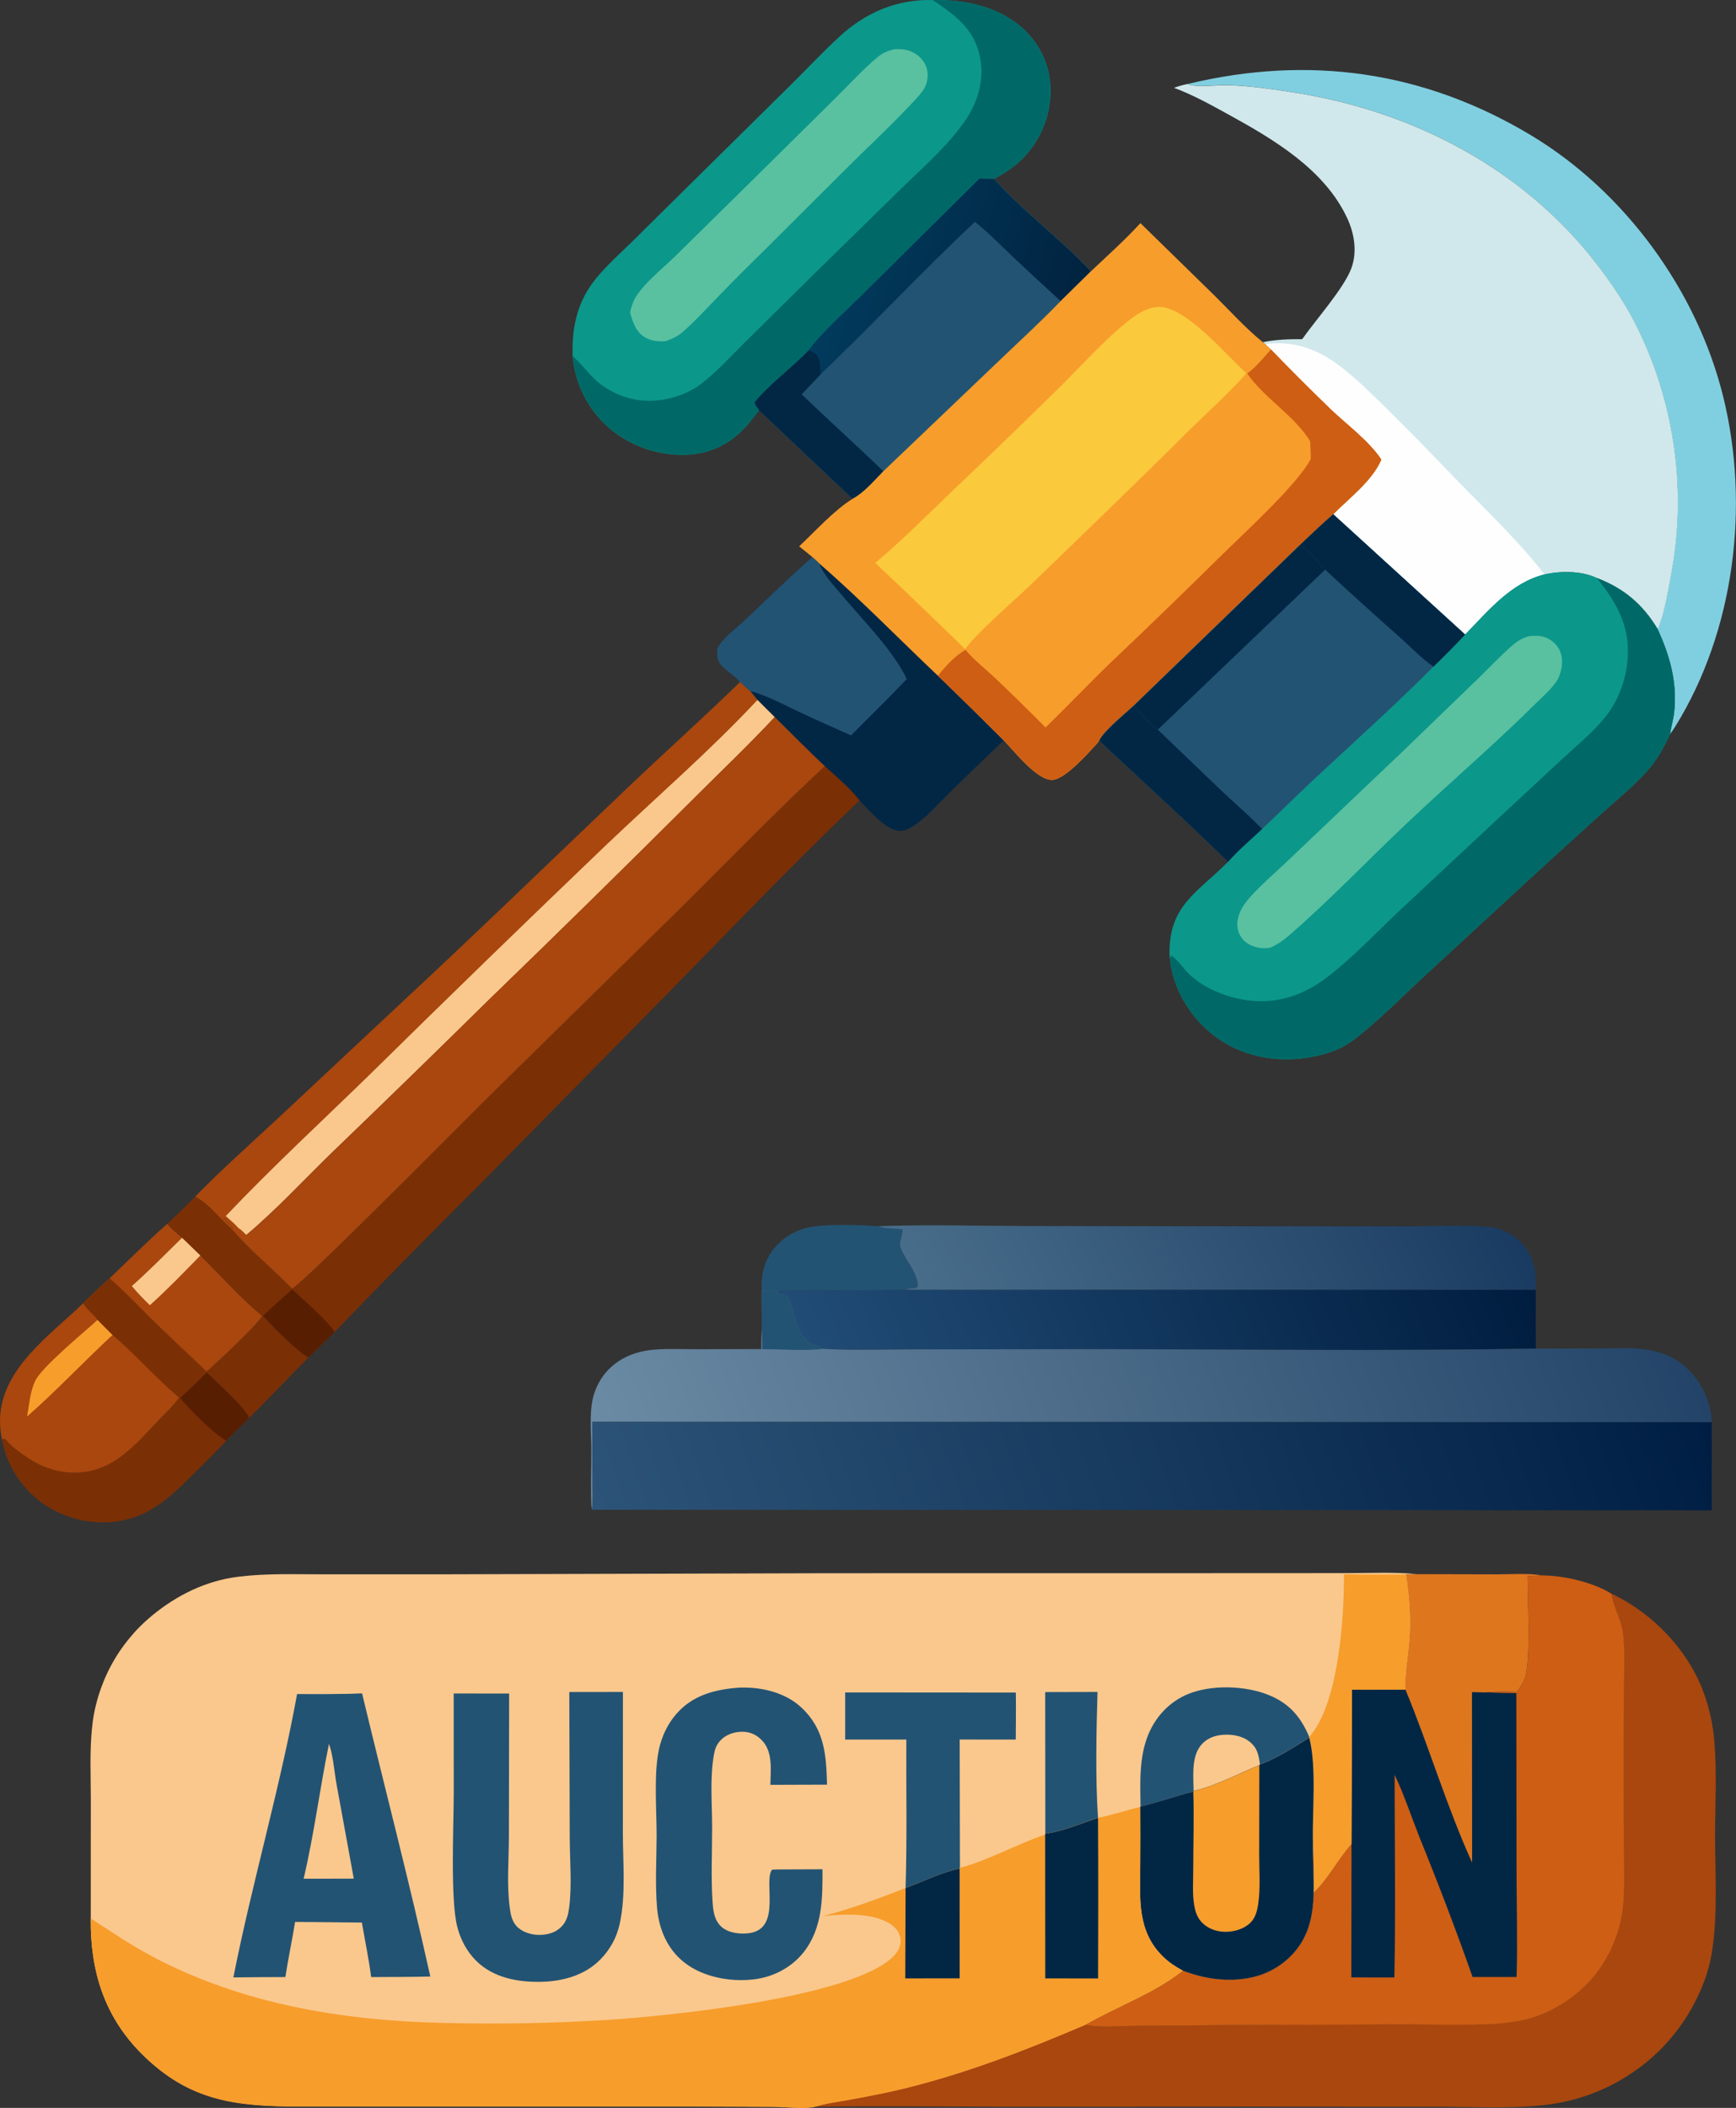 <svg width="192" height="233" viewBox="0 0 192 233" fill="none" xmlns="http://www.w3.org/2000/svg">
<rect x="0" y="0" width="192" height="233" fill="#333333" stroke="none"/>
<g clip-path="url(#clip0_1072_45445)">
<path d="M28.995 145.438L29.084 145.445C29.964 146.487 33.001 149.52 34.12 150.058C31.916 152.263 29.78 154.542 27.562 156.727C26.962 155.436 23.986 152.794 22.84 151.691L22.847 151.624C23.768 150.864 28.702 146.239 28.995 145.438Z" fill="#7B2F05"/>
<path d="M84.236 142.715C84.222 142.319 84.222 141.929 84.249 141.532C84.372 139.791 85.129 138.237 86.487 137.108C86.685 136.94 86.897 136.785 87.115 136.644C87.334 136.503 87.559 136.375 87.791 136.254C88.023 136.14 88.262 136.032 88.507 135.945C88.753 135.857 89.005 135.777 89.258 135.716C91.141 135.259 95.099 135.4 97.112 135.541C97.194 135.568 97.276 135.595 97.358 135.622C98.075 135.837 99.03 135.777 99.801 135.898C99.876 136.456 99.46 137.236 99.555 137.673C99.849 139.024 101.528 140.591 101.514 142.151C101.289 142.413 101.268 142.386 100.907 142.413C100.859 142.413 100.804 142.413 100.75 142.42C100.518 142.433 100.306 142.514 100.088 142.588L85.996 142.682L84.236 142.715Z" fill="#235373"/>
<path d="M12.127 141.297C14.235 139.28 16.316 137.209 18.5 135.272C18.978 135.857 19.565 136.321 20.138 136.812L22.158 138.769C24.219 140.799 26.798 143.67 28.989 145.432C28.695 146.232 23.761 150.858 22.84 151.611C20.506 149.352 18.084 147.18 15.811 144.86C14.617 143.65 13.396 142.446 12.127 141.297Z" fill="#A9470E"/>
<path d="M20.145 136.812L22.165 138.769C20.343 140.638 18.52 142.527 16.576 144.275C15.873 143.596 15.211 142.91 14.583 142.157C16.501 140.456 18.309 138.614 20.145 136.812Z" fill="#FAC88D"/>
<path d="M22.84 151.685C23.979 152.794 26.962 155.43 27.562 156.721C26.716 157.561 25.829 158.381 25.023 159.262C23.782 160.567 22.519 161.844 21.236 163.101C18.425 165.885 15.995 168.097 11.799 168.272C11.614 168.278 11.43 168.285 11.239 168.279C11.055 168.279 10.87 168.272 10.68 168.258C10.495 168.245 10.311 168.231 10.127 168.211C9.942 168.191 9.758 168.171 9.574 168.137C9.39 168.11 9.205 168.077 9.028 168.036C8.844 167.996 8.666 167.956 8.489 167.909C8.312 167.862 8.127 167.815 7.957 167.761C7.779 167.707 7.602 167.646 7.431 167.586C7.254 167.525 7.083 167.458 6.913 167.384C6.742 167.31 6.571 167.236 6.408 167.156C6.237 167.075 6.073 166.994 5.91 166.907C5.746 166.819 5.589 166.725 5.425 166.631C5.268 166.537 5.111 166.436 4.954 166.335C4.804 166.235 4.647 166.127 4.504 166.013C4.354 165.905 4.21 165.791 4.067 165.67C3.924 165.555 3.787 165.434 3.651 165.307C1.924 163.733 0.594 161.454 0.232 159.148L0.348 159C0.669 159.054 0.723 159.202 0.928 159.417C1.604 160.136 2.381 160.661 3.207 161.205C5.22 162.53 7.602 163.095 9.99 162.577C13.211 161.891 15.449 159.175 17.592 156.916C18.329 156.136 19.223 155.356 19.803 154.461L19.892 154.475C20.902 153.594 21.884 152.653 22.84 151.685Z" fill="#7B2F05"/>
<path d="M22.84 151.685C23.98 152.794 26.962 155.43 27.562 156.721C26.716 157.561 25.829 158.381 25.024 159.262C23.482 158.375 21.073 155.867 19.885 154.502C20.902 153.594 21.885 152.653 22.84 151.685Z" fill="#581E02"/>
<path d="M12.126 141.297C13.395 142.44 14.617 143.65 15.818 144.86C18.083 147.18 20.513 149.352 22.847 151.611L22.84 151.678C21.884 152.646 20.902 153.587 19.885 154.495L19.796 154.482C19.209 155.376 18.322 156.156 17.585 156.936C15.443 159.195 13.204 161.911 9.983 162.597C7.595 163.108 5.213 162.543 3.2 161.225C2.375 160.681 1.597 160.156 0.921 159.437C0.716 159.215 0.662 159.074 0.341 159.02L0.225 159.168C0.082 158.428 -0.014 157.716 -0 156.963C0.082 151.328 5.479 147.637 9.205 144.053C10.154 143.112 11.116 142.191 12.126 141.297Z" fill="#A9470E"/>
<path d="M10.789 145.896L12.447 147.563C9.253 150.515 6.264 153.715 2.996 156.579C3.214 155.329 3.337 153.789 3.896 152.633C4.647 151.066 9.294 147.274 10.789 145.896Z" fill="#F79D2B"/>
<path d="M12.126 141.297C13.396 142.44 14.617 143.65 15.818 144.86C18.084 147.18 20.513 149.352 22.847 151.611L22.84 151.678C21.884 152.646 20.902 153.587 19.885 154.495L19.796 154.482C17.231 152.317 15.006 149.742 12.447 147.556L10.789 145.889C10.304 145.23 9.601 144.773 9.199 144.053C10.154 143.112 11.116 142.191 12.126 141.297Z" fill="#7B2F05"/>
<path d="M89.845 61.581C90.097 61.803 90.384 62.012 90.589 62.274C95.133 66.207 99.364 70.571 103.732 74.699C106.181 77.059 108.604 79.439 111.006 81.84C109 83.743 107.007 85.665 105.035 87.602C103.875 88.738 102.694 90.11 101.37 91.065C100.852 91.441 100.156 91.865 99.487 91.844C97.986 91.791 96.075 89.505 95.065 88.483C94.001 87.091 92.506 85.887 91.223 84.697C89.347 82.922 87.531 81.08 85.689 79.271C85.041 78.653 84.42 78.007 83.785 77.375L82.966 76.38C82.577 76.125 82.209 75.708 81.861 75.392C81.308 74.753 80.557 74.309 79.95 73.718C79.438 73.227 79.302 72.749 79.329 72.057C79.343 71.788 79.363 71.586 79.52 71.358C80.264 70.275 81.581 69.32 82.536 68.413C84.959 66.106 87.327 63.773 89.845 61.581Z" fill="#022745"/>
<path d="M89.845 61.581C90.097 61.803 90.384 62.012 90.589 62.274C91.087 63.525 92.151 64.647 93.018 65.676C95.311 68.413 98.818 71.922 100.285 75.062C98.279 77.18 96.171 79.204 94.123 81.288C92.233 80.455 90.356 79.608 88.48 78.74C86.699 77.906 84.863 76.878 82.953 76.38C82.564 76.125 82.195 75.708 81.847 75.392C81.294 74.753 80.544 74.309 79.936 73.718C79.424 73.227 79.288 72.749 79.315 72.057C79.329 71.788 79.349 71.586 79.506 71.358C80.25 70.275 81.567 69.32 82.523 68.413C84.959 66.106 87.327 63.773 89.845 61.581Z" fill="#235373"/>
<path d="M97.112 135.541C102.469 135.346 107.894 135.501 113.258 135.521L139.141 135.555H155.71C158.76 135.548 161.954 135.34 164.984 135.662C166.11 135.783 167.304 136.456 168.109 137.222C169.392 138.439 169.87 140.086 169.863 141.801L169.856 142.581L100.088 142.588C100.306 142.52 100.517 142.44 100.749 142.419C100.804 142.413 100.852 142.419 100.906 142.413C101.268 142.393 101.289 142.419 101.514 142.151C101.527 140.591 99.849 139.024 99.555 137.673C99.46 137.236 99.876 136.456 99.801 135.898C99.03 135.783 98.075 135.837 97.358 135.622C97.276 135.595 97.194 135.568 97.112 135.541Z" fill="url(#paint0_linear_1072_45445)"/>
<path d="M81.854 75.385C82.202 75.701 82.57 76.118 82.96 76.374L83.778 77.369C84.413 78.001 85.034 78.646 85.682 79.265C82.884 82.263 79.895 85.108 76.989 88.005C69.421 95.549 61.798 103.039 54.114 110.469C48.382 116.117 42.616 121.724 36.809 127.305C33.656 130.364 30.585 133.699 27.221 136.523C26.989 136.301 26.689 135.951 26.416 135.797C26.375 135.783 26.341 135.77 26.3 135.75C25.699 135.494 25.31 135.077 24.874 134.613L24.648 134.909L24.887 134.748C25.153 135.104 25.419 135.447 25.72 135.777L25.658 135.904C24.334 134.802 23.113 133.054 21.578 132.28C24.464 129.309 27.624 126.518 30.66 123.688L44.568 110.677C52.961 102.878 61.191 94.897 69.489 86.997C73.59 83.097 77.807 79.318 81.854 75.385Z" fill="#A9470E"/>
<path d="M83.778 77.369C84.413 78.001 85.034 78.646 85.682 79.265C82.885 82.263 79.896 85.108 76.989 88.005C69.421 95.549 61.798 103.039 54.114 110.469C48.382 116.117 42.616 121.724 36.809 127.305C33.656 130.364 30.585 133.699 27.221 136.523C26.989 136.301 26.689 135.951 26.416 135.797C25.986 135.286 25.467 134.862 24.969 134.418C30.121 128.992 35.676 123.869 41.04 118.638C49.638 110.173 58.304 101.762 67.025 93.418C72.601 88.106 78.524 82.99 83.778 77.369Z" fill="#FAC88D"/>
<path d="M131.348 9.285C144.764 6.065 157.457 7.846 169.283 14.926C179.744 21.193 187.721 32.186 190.594 43.885C193.542 55.867 191.857 69.724 185.278 80.314C185.094 80.609 184.903 80.892 184.691 81.167C184.807 80.367 185.053 79.587 185.149 78.774C185.538 75.526 184.685 72.474 183.32 69.536C183.395 69.374 183.456 69.22 183.518 69.052C184.118 67.458 184.405 65.602 184.719 63.928C184.835 63.343 184.937 62.758 185.026 62.173C185.114 61.588 185.196 60.997 185.265 60.405C185.333 59.813 185.387 59.222 185.428 58.63C185.469 58.038 185.503 57.447 185.524 56.848C185.544 56.257 185.551 55.658 185.544 55.066C185.538 54.475 185.524 53.876 185.49 53.285C185.462 52.693 185.421 52.101 185.367 51.51C185.312 50.918 185.244 50.326 185.169 49.741C185.094 49.15 184.998 48.565 184.896 47.98C184.794 47.395 184.678 46.81 184.555 46.231C184.432 45.653 184.289 45.075 184.145 44.497C183.995 43.919 183.832 43.347 183.661 42.782C183.49 42.218 183.306 41.646 183.108 41.088C182.91 40.523 182.706 39.965 182.487 39.414C182.269 38.862 182.037 38.311 181.798 37.767C181.559 37.222 181.307 36.684 181.04 36.146C179.839 33.712 178.338 31.48 176.687 29.322C168.443 18.544 156.037 12.136 142.601 10.133C140.376 9.803 138.008 9.46 135.756 9.406C134.74 9.379 132.317 9.662 131.498 9.339C131.457 9.332 131.403 9.305 131.348 9.285Z" fill="#80CFE0"/>
<path d="M169.856 142.574C169.849 144.739 169.849 146.904 169.863 149.069C153.219 149.358 136.548 149.136 119.897 149.13L100.852 149.157C97.597 149.157 94.273 149.284 91.032 149.096C90.834 148.894 90.131 148.693 89.851 148.578C88.064 147.845 87.852 144.988 87.197 143.388C86.781 143.139 86.303 143.004 85.846 142.857L86.003 142.675L100.094 142.581L169.856 142.574Z" fill="url(#paint1_linear_1072_45445)"/>
<path d="M91.216 84.691C92.499 85.881 93.994 87.091 95.058 88.476C86.733 96.417 78.845 104.781 70.751 112.95L53.002 130.983C47.611 136.348 42.275 141.767 37 147.247L34.12 150.051C33.001 149.513 29.957 146.481 29.084 145.438L28.995 145.432C26.805 143.663 24.218 140.799 22.165 138.769L20.145 136.812C19.571 136.321 18.985 135.857 18.507 135.272C19.565 134.304 20.575 133.282 21.598 132.28C23.14 133.054 24.362 134.808 25.679 135.904C27.678 138.251 30.149 140.221 32.298 142.44C33.506 141.909 51.126 124.125 53.603 121.664L75.105 100.545C80.455 95.253 85.703 89.821 91.216 84.691Z" fill="#7B2F05"/>
<path d="M32.319 142.52C33.308 143.428 36.488 146.239 37.007 147.24L34.127 150.044C33.008 149.506 29.964 146.474 29.091 145.432C30.142 144.45 31.22 143.475 32.319 142.52Z" fill="#581E02"/>
<path d="M85.682 79.265C87.518 81.08 89.34 82.916 91.217 84.691C85.703 89.821 80.455 95.253 75.105 100.545L53.603 121.664C51.126 124.125 33.506 141.902 32.298 142.44C30.149 140.221 27.685 138.258 25.679 135.904L25.74 135.777C25.44 135.447 25.174 135.104 24.908 134.748L24.669 134.909L24.894 134.613C25.331 135.077 25.72 135.494 26.32 135.75C26.355 135.763 26.395 135.777 26.436 135.797C26.709 135.951 27.003 136.301 27.242 136.523C30.606 133.699 33.677 130.364 36.829 127.305C42.616 121.731 48.382 116.117 54.114 110.469C61.798 103.039 69.428 95.549 76.995 88.005C79.896 85.108 82.885 82.263 85.682 79.265Z" fill="#A9470E"/>
<path d="M84.235 142.715L85.996 142.675L85.839 142.857C86.303 143.011 86.774 143.139 87.19 143.388C87.845 144.988 88.057 147.846 89.845 148.578C90.125 148.693 90.827 148.894 91.025 149.096C94.273 149.284 97.59 149.157 100.845 149.157L119.891 149.13C136.535 149.143 153.212 149.358 169.856 149.069L176.721 149.056C180.433 149.036 183.907 148.612 186.759 151.416C188.301 152.935 189.202 155.053 189.325 157.198L65.504 157.164L65.524 163.35C65.524 164.486 65.626 165.75 65.456 166.873C65.428 166.739 65.408 166.604 65.408 166.463C65.319 164.419 65.401 162.355 65.401 160.311C65.401 158.435 65.149 156.344 65.585 154.509C65.62 154.361 65.66 154.213 65.708 154.072C65.756 153.924 65.804 153.782 65.858 153.641C65.913 153.5 65.974 153.359 66.036 153.224C66.097 153.09 66.165 152.955 66.241 152.821C66.316 152.686 66.391 152.559 66.473 152.431C66.555 152.303 66.643 152.176 66.732 152.054C66.821 151.933 66.916 151.812 67.019 151.698C67.114 151.584 67.216 151.47 67.326 151.362C68.254 150.414 69.462 149.775 70.751 149.446C72.621 148.975 74.75 149.143 76.668 149.136L84.195 149.123C84.188 148.303 84.208 147.489 84.27 146.669C84.242 145.351 84.229 144.033 84.235 142.715Z" fill="url(#paint2_linear_1072_45445)"/>
<path d="M84.235 142.715L85.996 142.675L85.839 142.857C86.303 143.011 86.774 143.139 87.19 143.388C87.845 144.988 88.057 147.846 89.845 148.578C90.124 148.693 90.827 148.894 91.025 149.096C88.998 149.358 86.405 149.123 84.303 149.136C84.31 148.309 84.297 147.496 84.249 146.669C84.242 145.351 84.228 144.033 84.235 142.715Z" fill="#235373"/>
<path d="M178.222 176.159C182.869 178.35 186.786 182.485 188.499 187.293C188.799 188.147 189.038 189.014 189.229 189.895C189.414 190.776 189.543 191.67 189.612 192.571C189.898 195.939 189.687 199.483 189.687 202.865C189.687 207.027 189.994 211.491 189.366 215.606C189.086 217.468 188.506 219.21 187.667 220.897C187.592 221.052 187.51 221.213 187.428 221.368C187.346 221.523 187.264 221.677 187.182 221.832C187.1 221.987 187.012 222.141 186.923 222.289C186.834 222.444 186.745 222.592 186.65 222.74C186.554 222.888 186.466 223.036 186.37 223.183C186.275 223.331 186.179 223.479 186.077 223.621C185.974 223.768 185.872 223.91 185.77 224.051C185.667 224.192 185.558 224.333 185.456 224.474C185.347 224.616 185.237 224.75 185.128 224.891C185.019 225.026 184.903 225.16 184.794 225.295C184.678 225.429 184.562 225.564 184.446 225.691C184.33 225.819 184.207 225.954 184.091 226.081C183.968 226.209 183.845 226.337 183.722 226.465C183.6 226.592 183.47 226.713 183.347 226.834C183.217 226.955 183.095 227.076 182.965 227.198C182.835 227.319 182.706 227.433 182.569 227.547C182.439 227.661 182.303 227.776 182.167 227.89C182.03 228.004 181.894 228.112 181.757 228.219C181.621 228.327 181.477 228.435 181.334 228.542C181.191 228.65 181.047 228.751 180.904 228.852C180.761 228.952 180.617 229.053 180.467 229.154C180.317 229.255 180.174 229.349 180.024 229.443C179.874 229.537 179.724 229.631 179.573 229.726C179.423 229.82 179.266 229.907 179.116 229.995C178.959 230.082 178.809 230.169 178.652 230.25C178.495 230.331 178.338 230.418 178.181 230.499C178.024 230.579 177.867 230.653 177.704 230.734C177.547 230.808 177.383 230.882 177.219 230.956C177.055 231.03 176.892 231.097 176.728 231.164C176.564 231.232 176.4 231.299 176.236 231.359C176.073 231.427 175.902 231.487 175.738 231.548C175.575 231.608 175.404 231.669 175.233 231.722C173.548 232.287 171.842 232.603 170.074 232.758C166.43 233.074 162.643 232.872 158.979 232.872L138.848 232.859L111.504 232.872C104.373 232.859 97.228 232.778 90.097 232.872C91.319 232.489 92.663 232.328 93.932 232.092C96.027 231.709 98.115 231.312 100.183 230.801C107.096 229.094 113.51 226.586 120.034 223.802C121.685 224.152 123.787 223.93 125.493 223.916L136.159 223.829L155.021 223.755C158.119 223.748 161.231 223.842 164.329 223.748C165.577 223.721 166.819 223.594 168.048 223.372C171.623 222.699 175.029 220.38 177.055 217.415C177.356 216.971 177.629 216.514 177.874 216.043C178.12 215.572 178.345 215.088 178.543 214.597C178.741 214.107 178.911 213.602 179.055 213.091C179.198 212.58 179.314 212.063 179.396 211.538C179.724 209.508 179.614 207.356 179.614 205.305L179.58 195.086L179.614 186.089C179.621 184.267 179.724 182.364 179.512 180.549C179.341 179.063 178.523 177.799 178.256 176.36C178.25 176.306 178.236 176.233 178.222 176.159Z" fill="#A9470E"/>
<path d="M65.503 157.171L189.325 157.205L189.318 166.947L65.449 166.88C65.619 165.757 65.524 164.493 65.517 163.357L65.503 157.171Z" fill="url(#paint3_linear_1072_45445)"/>
<path d="M156.659 174.007L165.55 174.027C167.154 174.027 168.962 173.879 170.539 174.142C172.954 174.142 176.168 174.895 178.222 176.159C178.236 176.233 178.25 176.3 178.263 176.374C178.536 177.813 179.348 179.077 179.519 180.563C179.731 182.371 179.628 184.274 179.621 186.103L179.587 195.099L179.621 205.319C179.615 207.37 179.731 209.521 179.403 211.552C179.314 212.076 179.198 212.594 179.062 213.105C178.918 213.616 178.748 214.12 178.55 214.611C178.352 215.102 178.134 215.586 177.881 216.057C177.636 216.527 177.356 216.984 177.062 217.428C175.042 220.393 171.637 222.713 168.055 223.385C166.826 223.607 165.584 223.728 164.336 223.762C161.237 223.863 158.126 223.769 155.028 223.769L136.166 223.842L125.5 223.93C123.794 223.943 121.692 224.165 120.041 223.816C123.542 221.798 127.657 220.353 130.83 217.832C132.345 218.396 133.846 218.759 135.47 218.82C138.145 218.921 140.581 218.255 142.553 216.413C146.252 212.95 145.106 208.089 145.215 203.551C145.372 205.42 145.283 207.336 145.276 209.219C146.975 207.585 147.938 205.541 149.473 203.833L149.528 186.768L155.444 186.762C155.396 185 155.751 183.158 155.887 181.396C156.079 178.902 155.887 176.508 155.533 174.041L156.659 174.007Z" fill="#CE5E14"/>
<path d="M156.658 174.007L165.55 174.027C167.154 174.027 168.962 173.879 170.538 174.142C170.006 174.175 169.474 174.202 168.948 174.215C168.955 176.697 169.29 183.104 168.723 185.242C168.546 185.915 168.17 186.459 167.754 187.004C166.724 187.004 165.632 186.923 164.608 187.058C165.645 187.138 166.669 187.145 167.706 187.145L167.727 207.08C167.74 210.893 167.843 214.725 167.734 218.531H162.868C161.032 213.34 159.074 208.197 156.999 203.1C156.092 200.814 155.3 198.394 154.243 196.182C154.249 203.645 154.365 211.121 154.215 218.585L149.452 218.578L149.473 203.84L149.527 186.775L155.444 186.768C155.396 185.007 155.751 183.165 155.887 181.403C156.078 178.909 155.887 176.515 155.532 174.047L156.658 174.007Z" fill="#022745"/>
<path d="M156.659 174.007L165.55 174.027C167.154 174.027 168.962 173.879 170.539 174.142C170.006 174.175 169.474 174.202 168.949 174.215C168.955 176.697 169.29 183.104 168.723 185.242C168.546 185.915 168.171 186.459 167.754 187.004C166.724 187.004 165.632 186.923 164.608 187.058C164.015 187.098 163.394 187.044 162.8 187.037L162.814 205.89C159.995 199.678 158.051 193.075 155.444 186.768C155.396 185.007 155.751 183.165 155.887 181.403C156.078 178.909 155.887 176.515 155.533 174.047L156.659 174.007Z" fill="#DE761E"/>
<path d="M129.84 9.709C130.345 9.527 130.823 9.386 131.355 9.285C131.41 9.305 131.464 9.332 131.519 9.353C132.338 9.669 134.76 9.393 135.777 9.42C138.029 9.474 140.397 9.81 142.622 10.146C156.058 12.149 168.464 18.557 176.708 29.335C178.359 31.493 179.86 33.726 181.061 36.16C181.327 36.691 181.573 37.235 181.819 37.78C182.058 38.325 182.29 38.876 182.508 39.427C182.726 39.979 182.931 40.537 183.129 41.101C183.327 41.666 183.511 42.231 183.682 42.796C183.852 43.361 184.016 43.939 184.166 44.51C184.316 45.089 184.453 45.667 184.576 46.245C184.698 46.823 184.814 47.408 184.917 47.993C185.019 48.578 185.108 49.163 185.19 49.755C185.265 50.346 185.333 50.931 185.388 51.523C185.442 52.115 185.483 52.706 185.511 53.298C185.538 53.89 185.558 54.488 185.565 55.08C185.572 55.672 185.565 56.27 185.545 56.861C185.524 57.453 185.497 58.045 185.449 58.643C185.408 59.235 185.354 59.827 185.285 60.418C185.217 61.01 185.142 61.595 185.046 62.187C184.958 62.772 184.855 63.357 184.739 63.941C184.425 65.616 184.132 67.471 183.538 69.065C183.477 69.226 183.416 69.388 183.34 69.549C181.71 66.826 179.615 65.044 176.626 63.908C174.933 63.088 172.627 63.101 170.825 63.505C167.12 64.419 164.609 67.539 162.05 70.154L147.467 56.861C149.234 55.08 151.8 53.15 152.789 50.817C151.397 48.733 148.995 46.985 147.173 45.243C144.935 43.078 142.731 40.886 140.574 38.647L139.96 38.062L139.667 37.827C141.114 37.524 142.547 37.484 144.021 37.491C145.508 35.366 148.64 31.87 149.459 29.651C150.128 27.842 149.794 25.805 148.988 24.091C146.484 18.732 140.895 15.417 135.873 12.661C133.901 11.578 131.942 10.482 129.84 9.709Z" fill="#D0E8EB"/>
<path d="M139.946 38.049C142.717 37.625 145.412 38.472 147.657 40.073C149.691 41.525 151.445 43.287 153.219 45.021C155.812 47.556 158.31 50.151 160.821 52.754C164.171 56.216 167.863 59.679 170.804 63.484C167.099 64.399 164.588 67.519 162.029 70.134L147.446 56.841C149.213 55.06 151.779 53.13 152.769 50.797C151.376 48.713 148.974 46.964 147.152 45.223C144.914 43.058 142.71 40.866 140.554 38.627L139.946 38.049Z" fill="#FEFEFE"/>
<path d="M63.327 39.38C63.32 39.01 63.32 38.641 63.327 38.264C63.388 36.005 63.852 33.907 65.074 31.964C66.282 30.028 68.247 28.36 69.871 26.753L76.258 20.44L87.532 9.312C89.279 7.584 90.964 5.782 92.766 4.115C95.673 1.419 99.119 -0.101 103.159 0.007C106.809 -0.061 110.624 0.746 113.326 3.335C113.436 3.442 113.545 3.55 113.654 3.664C113.763 3.779 113.865 3.893 113.961 4.007C114.063 4.122 114.159 4.243 114.254 4.364C114.35 4.485 114.439 4.612 114.527 4.733C114.616 4.861 114.698 4.989 114.78 5.117C114.862 5.244 114.937 5.379 115.012 5.513C115.087 5.648 115.162 5.782 115.23 5.923C115.298 6.058 115.367 6.199 115.428 6.34C115.49 6.482 115.544 6.623 115.599 6.764C115.653 6.905 115.701 7.053 115.749 7.201C115.797 7.349 115.838 7.497 115.878 7.645C115.919 7.793 115.954 7.941 115.988 8.095C116.022 8.243 116.049 8.398 116.07 8.546C116.097 8.7 116.117 8.848 116.131 9.003C116.151 9.158 116.158 9.305 116.172 9.46C116.179 9.615 116.186 9.769 116.186 9.917C116.186 10.092 116.186 10.267 116.179 10.442C116.172 10.617 116.158 10.791 116.145 10.966C116.131 11.141 116.111 11.316 116.083 11.491C116.056 11.665 116.029 11.84 116.001 12.008C115.967 12.183 115.933 12.351 115.892 12.519C115.851 12.687 115.803 12.862 115.756 13.03C115.708 13.198 115.653 13.367 115.592 13.528C115.537 13.696 115.469 13.857 115.408 14.019C115.339 14.18 115.271 14.341 115.196 14.503C115.121 14.664 115.046 14.819 114.964 14.973C114.882 15.128 114.793 15.283 114.705 15.437C114.616 15.592 114.521 15.74 114.425 15.888C114.329 16.036 114.227 16.177 114.125 16.325C114.022 16.466 113.913 16.607 113.804 16.742C113.695 16.876 113.579 17.011 113.463 17.145C113.347 17.28 113.224 17.407 113.101 17.528C112.139 18.497 111.136 19.108 109.955 19.767C113.217 23.439 117.298 26.397 120.648 29.981L117.305 33.268C115.264 35.393 113.074 37.403 110.938 39.441L97.692 52.081C96.676 53.117 95.57 54.441 94.287 55.134L83.935 45.358C83.587 45.815 83.233 46.265 82.871 46.716C81.247 48.699 79.165 49.95 76.572 50.219C73.406 50.541 70.055 49.506 67.612 47.509C67.462 47.381 67.312 47.254 67.162 47.119C67.019 46.985 66.875 46.85 66.732 46.709C66.596 46.568 66.459 46.426 66.323 46.279C66.193 46.131 66.063 45.983 65.941 45.828C65.818 45.673 65.695 45.519 65.579 45.358C65.463 45.196 65.347 45.035 65.244 44.873C65.135 44.712 65.033 44.544 64.93 44.376C64.828 44.208 64.733 44.033 64.644 43.858C64.555 43.683 64.466 43.508 64.385 43.327C64.303 43.152 64.221 42.971 64.153 42.789C64.078 42.608 64.009 42.426 63.941 42.238C63.873 42.049 63.818 41.868 63.764 41.68C63.709 41.491 63.654 41.303 63.614 41.115C63.566 40.927 63.525 40.732 63.491 40.543C63.457 40.348 63.422 40.16 63.395 39.965C63.368 39.77 63.34 39.575 63.327 39.38Z" fill="#0C978B"/>
<path d="M98.907 5.439C99.473 5.413 100.074 5.433 100.613 5.628C101.37 5.903 102.066 6.502 102.38 7.235C102.694 7.954 102.66 8.868 102.326 9.574C102.046 10.166 101.473 10.758 101.022 11.242C98.757 13.676 96.293 15.975 93.918 18.315L84.952 27.251C83.219 28.945 81.499 30.66 79.806 32.394C78.414 33.82 77.043 35.339 75.548 36.664C74.941 37.202 74.327 37.457 73.569 37.726C72.832 37.746 72.15 37.713 71.481 37.37C70.355 36.785 70 35.655 69.68 34.539C69.802 34.008 69.966 33.423 70.246 32.946C71.229 31.278 73.269 29.705 74.668 28.333L82.461 20.662L92.39 10.852C93.932 9.339 95.461 7.625 97.133 6.26C97.685 5.816 98.211 5.614 98.907 5.439Z" fill="#59C1A0"/>
<path d="M103.152 0.007C106.802 -0.061 110.617 0.746 113.319 3.335C113.428 3.442 113.538 3.55 113.647 3.664C113.756 3.779 113.858 3.893 113.954 4.007C114.056 4.122 114.152 4.243 114.247 4.364C114.343 4.485 114.432 4.612 114.52 4.733C114.609 4.861 114.691 4.989 114.773 5.117C114.855 5.244 114.93 5.379 115.005 5.513C115.08 5.648 115.155 5.782 115.223 5.923C115.291 6.058 115.36 6.199 115.421 6.34C115.482 6.482 115.537 6.623 115.592 6.764C115.646 6.905 115.694 7.053 115.742 7.201C115.79 7.349 115.831 7.497 115.871 7.645C115.912 7.793 115.947 7.941 115.981 8.095C116.015 8.243 116.042 8.398 116.063 8.546C116.09 8.7 116.11 8.848 116.124 9.003C116.144 9.158 116.151 9.305 116.165 9.46C116.172 9.615 116.179 9.769 116.179 9.917C116.179 10.092 116.179 10.267 116.172 10.442C116.165 10.617 116.151 10.791 116.138 10.966C116.124 11.141 116.103 11.316 116.076 11.491C116.049 11.665 116.022 11.84 115.994 12.008C115.96 12.183 115.926 12.351 115.885 12.519C115.844 12.687 115.796 12.862 115.749 13.03C115.701 13.198 115.646 13.367 115.585 13.528C115.53 13.696 115.462 13.857 115.401 14.019C115.332 14.18 115.264 14.341 115.189 14.503C115.114 14.664 115.039 14.819 114.957 14.973C114.875 15.128 114.786 15.283 114.698 15.437C114.609 15.592 114.513 15.74 114.418 15.888C114.322 16.036 114.22 16.177 114.118 16.325C114.015 16.466 113.906 16.607 113.797 16.742C113.688 16.876 113.572 17.011 113.456 17.145C113.34 17.28 113.217 17.407 113.094 17.528C112.132 18.497 111.129 19.108 109.948 19.767L108.317 19.741L95.666 32.287C94.11 33.827 90.52 37.128 89.476 38.674C87.641 40.597 85.054 42.493 83.457 44.456C83.519 44.752 83.642 44.894 83.819 45.122C83.921 45.25 83.887 45.189 83.942 45.351C83.594 45.808 83.239 46.258 82.877 46.709C81.253 48.692 79.172 49.943 76.579 50.212C73.412 50.535 70.062 49.499 67.619 47.502C67.469 47.374 67.319 47.247 67.169 47.112C67.025 46.978 66.882 46.843 66.739 46.702C66.602 46.561 66.466 46.42 66.329 46.272C66.2 46.124 66.07 45.976 65.947 45.821C65.824 45.667 65.701 45.512 65.585 45.351C65.469 45.189 65.353 45.028 65.251 44.867C65.142 44.705 65.04 44.537 64.937 44.369C64.835 44.201 64.739 44.026 64.65 43.851C64.562 43.676 64.473 43.502 64.391 43.32C64.309 43.145 64.227 42.964 64.159 42.782C64.084 42.601 64.016 42.419 63.948 42.231C63.879 42.043 63.825 41.861 63.77 41.673C63.716 41.485 63.661 41.296 63.62 41.108C63.572 40.92 63.531 40.725 63.497 40.537C63.463 40.342 63.429 40.153 63.402 39.958C63.374 39.763 63.354 39.568 63.334 39.373C64.494 40.348 65.272 41.639 66.548 42.56C68.554 44.006 70.888 44.578 73.338 44.174C74.798 43.932 76.285 43.387 77.459 42.493C79.254 41.135 80.803 39.4 82.393 37.827L90.077 30.243L99.555 20.964C101.957 18.618 104.707 16.231 106.645 13.488C108.14 11.37 108.897 8.882 108.386 6.313C107.765 3.2 105.649 1.667 103.152 0.007Z" fill="#006967"/>
<path d="M108.317 19.747L109.948 19.774C113.21 23.445 117.291 26.404 120.641 29.987L117.298 33.275C115.257 35.4 113.067 37.41 110.931 39.447L97.686 52.088C96.669 53.123 95.563 54.448 94.28 55.14L83.935 45.358C83.881 45.203 83.915 45.257 83.812 45.129C83.635 44.9 83.512 44.759 83.451 44.463C85.054 42.5 87.634 40.604 89.469 38.681C90.513 37.135 94.103 33.833 95.659 32.294L108.317 19.747Z" fill="#235373"/>
<path d="M89.476 38.681C89.988 38.91 90.384 39.118 90.595 39.663C90.787 40.153 90.759 40.833 90.787 41.357L88.671 43.589C91.639 46.46 94.731 49.21 97.692 52.088C96.676 53.123 95.57 54.448 94.287 55.14L83.935 45.358C83.881 45.203 83.915 45.257 83.812 45.129C83.635 44.9 83.512 44.759 83.451 44.463C85.054 42.5 87.641 40.604 89.476 38.681Z" fill="#022745"/>
<path d="M108.317 19.747L109.948 19.774C113.21 23.445 117.291 26.404 120.641 29.987L117.297 33.275C115.585 31.715 113.885 30.142 112.193 28.549C110.767 27.197 109.361 25.758 107.826 24.528C101.991 29.981 96.559 35.844 90.773 41.357C90.745 40.833 90.773 40.153 90.582 39.663C90.37 39.118 89.981 38.91 89.462 38.681C90.507 37.135 94.096 33.833 95.652 32.294L108.317 19.747Z" fill="url(#paint4_linear_1072_45445)"/>
<path d="M126.128 24.662L134.33 32.677C136.064 34.391 137.756 36.274 139.653 37.814L139.946 38.049L140.561 38.634C142.724 40.866 144.921 43.065 147.159 45.23C148.981 46.965 151.383 48.713 152.776 50.804C151.779 53.143 149.22 55.066 147.453 56.848C146.17 57.964 144.948 59.127 143.727 60.297L125.398 78.001C124.408 78.942 122.129 80.737 121.576 81.873C121.46 82.028 121.351 82.169 121.221 82.311C120.252 83.353 117.762 86.19 116.356 86.21C114.657 86.237 112.166 83.016 111.013 81.84C108.611 79.439 106.188 77.059 103.738 74.699C99.371 70.571 95.14 66.207 90.595 62.274C90.384 62.012 90.104 61.803 89.851 61.582C89.367 61.178 88.876 60.782 88.384 60.392C90.159 58.731 92.247 56.398 94.294 55.14C95.577 54.448 96.682 53.123 97.699 52.088L110.944 39.447C113.08 37.41 115.271 35.4 117.311 33.275L120.655 29.987C122.491 28.246 124.422 26.538 126.128 24.662Z" fill="#F79D2B"/>
<path d="M137.947 41.283C138.936 40.57 139.755 39.535 140.561 38.627C142.724 40.859 144.921 43.058 147.159 45.223C148.981 46.958 151.383 48.706 152.776 50.797C151.779 53.137 149.22 55.06 147.453 56.841C146.17 57.958 144.948 59.121 143.727 60.291L125.398 77.994C124.408 78.935 122.129 80.73 121.576 81.867C121.46 82.021 121.351 82.162 121.221 82.304C120.252 83.346 117.762 86.183 116.356 86.203C114.657 86.23 112.166 83.01 111.013 81.833C108.611 79.433 106.188 77.053 103.738 74.693C104.496 73.718 105.69 72.413 106.789 71.835C107.689 72.931 108.986 73.933 110.023 74.915C111.92 76.716 113.797 78.552 115.639 80.414C118.123 78.001 120.505 75.486 123.002 73.086C127.138 69.166 131.225 65.206 135.279 61.205C137.742 58.791 143.584 53.439 144.969 50.736C144.976 50.077 144.928 49.419 144.901 48.76C143.154 45.936 139.68 43.872 137.947 41.283Z" fill="#CE5E14"/>
<path d="M96.798 62.22C99.753 59.746 102.483 56.996 105.26 54.334C109.184 50.609 113.074 46.85 116.936 43.058C119.509 40.537 122.02 37.666 124.845 35.427C125.78 34.687 126.831 34.008 128.059 33.927C131.068 33.739 135.743 39.387 137.858 41.263C135.825 43.576 133.395 45.694 131.212 47.872C125.521 53.54 119.734 59.1 113.954 64.681C112.378 66.201 107.758 70.208 106.748 71.754C103.465 68.554 100.149 65.374 96.798 62.22Z" fill="#FBC93C"/>
<path d="M147.453 56.848L162.036 70.141C164.595 67.519 167.106 64.406 170.811 63.491C172.613 63.088 174.913 63.081 176.612 63.895C179.607 65.031 181.696 66.819 183.327 69.536C184.685 72.467 185.538 75.52 185.155 78.774C185.06 79.587 184.821 80.361 184.698 81.167C184.009 82.66 183.231 84.059 182.112 85.289C180.59 86.963 178.775 88.442 177.089 89.962C174.421 92.362 171.767 94.776 169.126 97.21L157.429 107.988C155.266 109.992 153.164 112.11 150.899 113.999C149.855 114.873 148.777 115.7 147.48 116.171C144 117.435 140.015 117.448 136.623 115.888C136.432 115.801 136.241 115.707 136.057 115.606C135.872 115.505 135.681 115.404 135.504 115.296C135.32 115.189 135.142 115.075 134.965 114.96C134.787 114.846 134.617 114.725 134.446 114.597C134.276 114.469 134.112 114.342 133.948 114.207C133.784 114.073 133.621 113.938 133.464 113.797C133.307 113.656 133.156 113.515 133.006 113.36C132.856 113.212 132.713 113.058 132.57 112.903C132.426 112.748 132.29 112.587 132.153 112.426C132.017 112.264 131.887 112.096 131.764 111.928C131.642 111.76 131.519 111.585 131.403 111.41C131.287 111.235 131.171 111.061 131.062 110.879C130.952 110.698 130.85 110.516 130.748 110.334C130.645 110.146 130.557 109.965 130.461 109.77C130.372 109.581 130.284 109.386 130.209 109.191C130.127 108.996 130.052 108.801 129.983 108.607C129.683 107.773 129.472 106.899 129.396 106.018C129.362 105.742 129.342 105.473 129.342 105.198C129.383 100.081 132.392 98.669 135.654 95.421L135.825 95.253C131.184 90.688 126.312 86.331 121.576 81.86C122.136 80.73 124.408 78.928 125.398 77.987L143.727 60.284C144.955 59.127 146.177 57.958 147.453 56.848Z" fill="#0C978B"/>
<path d="M169.133 70.309C169.665 70.282 170.204 70.235 170.723 70.389C171.487 70.618 172.142 71.149 172.484 71.862C172.927 72.79 172.791 73.866 172.422 74.793C172.04 75.755 170.805 76.824 170.068 77.55C165.428 82.162 160.419 86.452 155.656 90.944C151.309 95.045 147.139 99.436 142.629 103.349C141.953 103.934 141.318 104.371 140.506 104.754C139.756 104.882 138.971 104.794 138.282 104.458C138.2 104.418 138.125 104.377 138.05 104.33C137.975 104.283 137.9 104.236 137.831 104.182C137.763 104.129 137.695 104.075 137.633 104.014C137.572 103.954 137.511 103.893 137.449 103.826C137.395 103.759 137.34 103.692 137.292 103.618C137.244 103.544 137.197 103.47 137.156 103.396C137.115 103.322 137.074 103.241 137.04 103.16C137.006 103.08 136.978 102.999 136.951 102.918C136.685 102.031 136.944 101.15 137.374 100.357C138.159 98.911 141.148 96.383 142.444 95.132L155.069 83.124L163.367 75.116C164.684 73.845 165.939 72.481 167.331 71.284C167.905 70.8 168.396 70.524 169.133 70.309Z" fill="#59C1A0"/>
<path d="M176.612 63.895C179.607 65.031 181.696 66.819 183.327 69.536C184.685 72.467 185.538 75.52 185.155 78.774C185.06 79.587 184.821 80.361 184.698 81.167C184.009 82.66 183.231 84.059 182.112 85.289C180.59 86.963 178.775 88.442 177.089 89.962C174.421 92.362 171.767 94.776 169.126 97.21L157.429 107.988C155.266 109.992 153.164 112.109 150.899 113.999C149.855 114.873 148.777 115.7 147.48 116.171C144 117.435 140.015 117.448 136.623 115.888C136.432 115.801 136.241 115.707 136.057 115.606C135.872 115.505 135.681 115.404 135.504 115.296C135.32 115.189 135.142 115.075 134.965 114.96C134.787 114.846 134.617 114.725 134.446 114.597C134.276 114.469 134.112 114.342 133.948 114.207C133.784 114.073 133.621 113.938 133.464 113.797C133.307 113.656 133.157 113.515 133.006 113.36C132.856 113.212 132.713 113.058 132.57 112.903C132.426 112.748 132.29 112.587 132.153 112.425C132.017 112.264 131.887 112.096 131.764 111.928C131.642 111.76 131.519 111.585 131.403 111.41C131.287 111.235 131.171 111.061 131.062 110.879C130.952 110.698 130.85 110.516 130.748 110.334C130.645 110.146 130.557 109.965 130.461 109.77C130.372 109.581 130.284 109.386 130.209 109.191C130.127 108.996 130.052 108.801 129.983 108.606C129.683 107.773 129.472 106.899 129.396 106.018L129.526 105.621C130.154 105.978 130.768 106.885 131.28 107.43C132.924 109.171 135.64 110.274 138.022 110.576C141.414 111 144.314 109.944 146.955 107.887C149.677 105.769 152.093 103.214 154.584 100.847L165.352 90.796L172.797 83.877C174.428 82.371 176.271 80.878 177.635 79.137C178.905 77.523 179.73 75.392 179.962 73.375C180.413 69.489 178.98 66.853 176.612 63.895Z" fill="#006967"/>
<path d="M147.453 56.848L162.036 70.141C160.903 71.358 159.736 72.528 158.542 73.691C154.249 77.981 149.746 82.035 145.303 86.163C143.372 87.958 141.516 89.834 139.585 91.636C138.329 92.82 136.951 93.969 135.818 95.267C131.178 90.701 126.305 86.345 121.569 81.873C122.129 80.744 124.401 78.942 125.391 78.001L143.72 60.297C144.955 59.127 146.177 57.958 147.453 56.848Z" fill="#235373"/>
<path d="M143.727 60.297C144.703 60.674 145.774 62.214 146.559 62.967L128.059 80.65C127.07 80.031 126.19 78.861 125.405 78.001L143.727 60.297Z" fill="#022745"/>
<path d="M147.453 56.848L162.036 70.141C160.903 71.358 159.736 72.528 158.542 73.691C157.218 72.783 155.99 71.485 154.789 70.416C152.011 67.962 149.268 65.481 146.552 62.96C145.774 62.207 144.696 60.667 143.72 60.291C144.955 59.127 146.177 57.958 147.453 56.848Z" fill="#022745"/>
<path d="M121.576 81.873C122.136 80.744 124.408 78.942 125.398 78.001C126.182 78.861 127.063 80.031 128.052 80.65L135.054 87.367C136.555 88.785 138.165 90.144 139.585 91.636C138.329 92.82 136.951 93.969 135.818 95.267C131.178 90.701 126.312 86.338 121.576 81.873Z" fill="#022745"/>
<path d="M10.038 212.049L10.045 198.831C10.045 196.303 9.915 193.694 10.161 191.179C10.188 190.877 10.222 190.574 10.263 190.265C10.304 189.962 10.359 189.66 10.413 189.357C10.468 189.054 10.536 188.759 10.611 188.463C10.686 188.167 10.761 187.871 10.85 187.575C10.939 187.279 11.034 186.99 11.137 186.701C11.239 186.412 11.348 186.13 11.464 185.841C11.58 185.558 11.703 185.276 11.833 185C11.963 184.724 12.099 184.449 12.242 184.18C12.386 183.911 12.536 183.642 12.693 183.38C12.85 183.118 13.013 182.855 13.184 182.6C13.355 182.344 13.532 182.096 13.716 181.847C13.9 181.598 14.092 181.356 14.283 181.121C14.48 180.885 14.678 180.65 14.883 180.421C15.088 180.193 15.299 179.971 15.518 179.756C15.736 179.541 15.961 179.325 16.186 179.124C16.419 178.915 16.651 178.714 16.889 178.519C19.626 176.293 22.792 174.733 26.334 174.289C29.377 173.906 32.503 174.02 35.567 174.02H48.655L91.599 173.899L135.627 173.893L148.995 173.886C151.52 173.886 154.14 173.752 156.645 173.994L155.519 174.027C155.874 176.488 156.072 178.888 155.874 181.383C155.737 183.144 155.382 184.987 155.43 186.748L149.514 186.755L149.459 203.82C147.924 205.527 146.962 207.571 145.262 209.205C145.269 207.329 145.358 205.413 145.201 203.537C145.092 208.076 146.238 212.937 142.54 216.399C140.574 218.242 138.131 218.907 135.456 218.806C133.832 218.746 132.331 218.383 130.816 217.818C127.643 220.339 123.528 221.785 120.027 223.802C113.504 226.586 107.089 229.087 100.176 230.801C98.109 231.312 96.02 231.709 93.925 232.092C92.663 232.328 91.319 232.482 90.09 232.872C88.903 233.128 86.835 232.879 85.573 232.872L75.555 232.832L33.212 232.839C26.115 232.825 20.95 232.287 15.668 227.016C11.492 222.841 9.984 217.805 10.038 212.049Z" fill="#FAC88D"/>
<path d="M115.599 187.037L121.385 187.024C121.256 191.273 121.14 196.713 121.44 200.928C119.638 201.527 117.482 202.448 115.612 202.697L115.599 187.037Z" fill="#235373"/>
<path d="M126.142 199.678C126.101 197.009 125.971 194.212 127.015 191.697C127.841 189.72 129.369 188.086 131.389 187.259C133.982 186.19 137.742 186.311 140.329 187.367C142.601 188.288 143.87 189.787 144.798 191.986L144.805 192.073C143.079 193.129 141.257 194.339 139.353 195.039L139.285 195.112C137.169 195.966 134.153 197.546 132.017 197.957L131.983 198.024C130.024 198.555 128.12 199.214 126.142 199.678Z" fill="#235373"/>
<path d="M132.01 197.963C131.997 196.471 131.778 194.528 132.604 193.216C133.095 192.436 133.887 191.973 134.794 191.818C135.879 191.63 137.21 191.778 138.111 192.45C139.046 193.149 139.21 193.949 139.346 195.045L139.278 195.119C137.169 195.98 134.153 197.56 132.01 197.963Z" fill="#FAC88D"/>
<path d="M148.64 174.014C150.933 174.074 153.24 174.041 155.532 174.041C155.887 176.502 156.085 178.902 155.887 181.396C155.751 183.158 155.396 185 155.444 186.762L149.527 186.768L149.473 203.833C147.937 205.541 146.975 207.585 145.276 209.219C145.283 207.343 145.372 205.426 145.215 203.551C145.133 200.115 145.638 195.281 144.812 192.08L144.805 191.993C148.047 188.355 148.668 178.821 148.64 174.014Z" fill="#F79D2B"/>
<path d="M93.475 187.078L112.35 187.091C112.378 188.826 112.35 190.561 112.343 192.289L106.14 192.282L106.168 206.455L106.134 206.549C104.23 206.912 102.019 208.015 100.156 208.694C100.326 203.241 100.21 197.748 100.238 192.289H93.475V187.078Z" fill="#235373"/>
<path d="M81.54 186.56C81.588 186.553 81.642 186.553 81.69 186.547C84.153 186.439 86.828 187.051 88.657 188.765C91.203 191.159 91.387 194.01 91.469 197.271L85.204 197.291C85.231 195.637 85.511 193.6 84.222 192.322C83.621 191.724 82.918 191.414 82.058 191.421C81.178 191.428 80.27 191.744 79.67 192.396C79.247 192.847 79.076 193.311 78.967 193.909C78.496 196.491 78.762 199.429 78.762 202.058C78.762 204.754 78.626 207.538 78.81 210.227C78.878 211.263 79.015 212.365 79.888 213.064C80.666 213.69 81.956 213.824 82.918 213.676C86.46 213.132 84.413 207.995 85.382 206.67L85.969 206.643L90.964 206.623C90.984 209.797 90.977 213.091 88.923 215.74C87.586 217.462 85.545 218.538 83.375 218.793C80.775 219.102 77.739 218.551 75.664 216.91C73.801 215.438 72.88 213.239 72.675 210.94C72.443 208.304 72.614 205.541 72.621 202.885C72.621 200.054 72.3 196.128 72.866 193.432C73.174 191.966 73.815 190.587 74.804 189.451C76.565 187.427 78.94 186.775 81.54 186.56Z" fill="#235373"/>
<path d="M62.965 187.031L68.895 187.024L68.888 202.609C68.888 205.81 69.229 209.42 68.561 212.547C68.519 212.735 68.479 212.917 68.424 213.098C68.369 213.28 68.315 213.461 68.253 213.643C68.192 213.824 68.117 213.999 68.042 214.174C67.967 214.349 67.885 214.517 67.796 214.685C67.707 214.853 67.612 215.021 67.51 215.182C67.407 215.344 67.305 215.505 67.189 215.66C67.08 215.814 66.957 215.962 66.841 216.11C66.718 216.258 66.588 216.399 66.459 216.534C64.746 218.322 62.282 219.015 59.846 219.062C57.26 219.116 54.585 218.625 52.688 216.763C51.637 215.734 50.948 214.416 50.579 213.011C49.794 209.999 50.177 201.796 50.183 198.266L50.177 187.192L56.311 187.199L56.284 202.945C56.284 205.48 56.038 208.264 56.366 210.772C56.462 211.532 56.584 212.318 57.13 212.91C57.751 213.576 58.727 213.871 59.628 213.878C60.542 213.885 61.464 213.629 62.105 212.957C62.658 212.385 62.822 211.733 62.931 210.973C63.279 208.486 63.019 205.689 63.013 203.167L62.965 187.031Z" fill="#235373"/>
<path d="M139.353 195.045C141.263 194.346 143.079 193.136 144.805 192.08C145.631 195.281 145.133 200.122 145.208 203.551C145.099 208.089 146.245 212.95 142.546 216.413C140.581 218.255 138.138 218.921 135.463 218.82C133.839 218.759 132.338 218.396 130.823 217.832C130.024 217.408 129.267 216.904 128.619 216.272C125.712 213.428 126.087 209.824 126.107 206.119C126.121 203.994 126.121 201.863 126.107 199.738L126.135 199.678C128.114 199.214 130.011 198.548 131.969 198.031L132.003 197.963C134.139 197.553 137.155 195.973 139.271 195.119L139.353 195.045Z" fill="#022745"/>
<path d="M132.01 197.963C134.146 197.553 137.162 195.973 139.278 195.119L139.264 205.077C139.264 206.805 139.407 208.667 139.169 210.375C139.059 211.155 138.875 211.975 138.288 212.54C137.551 213.253 136.432 213.562 135.422 213.535C134.467 213.508 133.518 213.152 132.877 212.446C132.406 211.928 132.208 211.323 132.085 210.651C131.86 209.36 131.969 207.955 131.969 206.643C131.976 203.779 132.065 200.888 131.976 198.024L132.01 197.963Z" fill="#F79D2B"/>
<path d="M38.576 187.232L40.044 187.179C42.548 197.607 45.271 208.008 47.591 218.477C45.414 218.538 43.223 218.524 41.047 218.538C40.794 216.527 40.364 214.51 40.023 212.513L34.659 212.459L32.639 212.446C32.305 214.483 31.875 216.5 31.561 218.538C29.644 218.531 27.726 218.564 25.809 218.578C27.89 208.089 30.94 197.768 32.858 187.253C34.769 187.273 36.672 187.266 38.576 187.232Z" fill="#235373"/>
<path d="M36.386 192.753C36.857 194.077 36.966 195.818 37.218 197.217L39.129 207.659L36.563 207.665H33.581C34.741 202.764 35.369 197.694 36.386 192.753Z" fill="#FAC88D"/>
<path d="M121.44 200.935C123.023 200.639 124.538 200.088 126.114 199.745C126.128 201.87 126.128 204.001 126.114 206.126C126.094 209.837 125.718 213.441 128.625 216.278C129.274 216.91 130.031 217.415 130.83 217.838C127.656 220.36 123.542 221.805 120.041 223.822C113.517 226.606 107.103 229.107 100.19 230.822C98.122 231.333 96.034 231.729 93.939 232.112C92.677 232.348 91.332 232.502 90.104 232.892C88.917 233.148 86.849 232.899 85.587 232.892L75.569 232.852L33.226 232.859C26.129 232.845 20.963 232.307 15.681 227.036C11.492 222.847 9.977 217.805 10.031 212.056C12.242 213.468 14.399 214.961 16.719 216.198C26.709 221.516 37.832 223.358 49.071 223.607C55.097 223.762 61.116 223.647 67.128 223.278C73.672 222.861 94.151 220.857 98.791 216.265C99.289 215.774 99.644 215.169 99.603 214.456C99.569 213.824 99.262 213.286 98.764 212.89C96.826 211.35 93.332 211.565 91.012 211.794C94.157 211 97.126 209.871 100.142 208.708C102.005 208.028 104.216 206.926 106.12 206.563L106.154 206.469C106.168 206.462 106.181 206.462 106.195 206.455C109.32 205.628 112.459 203.853 115.571 202.791L115.598 202.717C117.489 202.448 119.638 201.533 121.44 200.935Z" fill="#F79D2B"/>
<path d="M100.156 208.694C102.019 208.015 104.23 206.912 106.134 206.549L106.14 218.679L100.122 218.685L100.156 208.694Z" fill="#022745"/>
<path d="M121.44 200.935C121.474 206.852 121.474 212.775 121.447 218.692L115.605 218.685L115.592 202.771L115.619 202.697C117.489 202.448 119.638 201.533 121.44 200.935Z" fill="#022745"/>
</g>
<defs>
<linearGradient id="paint0_linear_1072_45445" x1="162.021" y1="125.065" x2="106.97" y2="152.874" gradientUnits="userSpaceOnUse">
<stop stop-color="#1A3B61"/>
<stop offset="1" stop-color="#486D8A"/>
</linearGradient>
<linearGradient id="paint1_linear_1072_45445" x1="164.478" y1="130.786" x2="94.001" y2="160.758" gradientUnits="userSpaceOnUse">
<stop stop-color="#001D3F"/>
<stop offset="1" stop-color="#214C76"/>
</linearGradient>
<linearGradient id="paint2_linear_1072_45445" x1="180.137" y1="133.402" x2="72.984" y2="175.552" gradientUnits="userSpaceOnUse">
<stop stop-color="#234468"/>
<stop offset="1" stop-color="#6B8AA3"/>
</linearGradient>
<linearGradient id="paint3_linear_1072_45445" x1="183.817" y1="142.785" x2="71.244" y2="182.401" gradientUnits="userSpaceOnUse">
<stop stop-color="#001E43"/>
<stop offset="1" stop-color="#2C5478"/>
</linearGradient>
<linearGradient id="paint4_linear_1072_45445" x1="118.619" y1="35.451" x2="92.599" y2="28.277" gradientUnits="userSpaceOnUse">
<stop stop-color="#012340"/>
<stop offset="1" stop-color="#013B5D"/>
</linearGradient>
<clipPath id="clip0_1072_45445">
<rect width="192" height="233" fill="white"/>
</clipPath>
</defs>
</svg>
